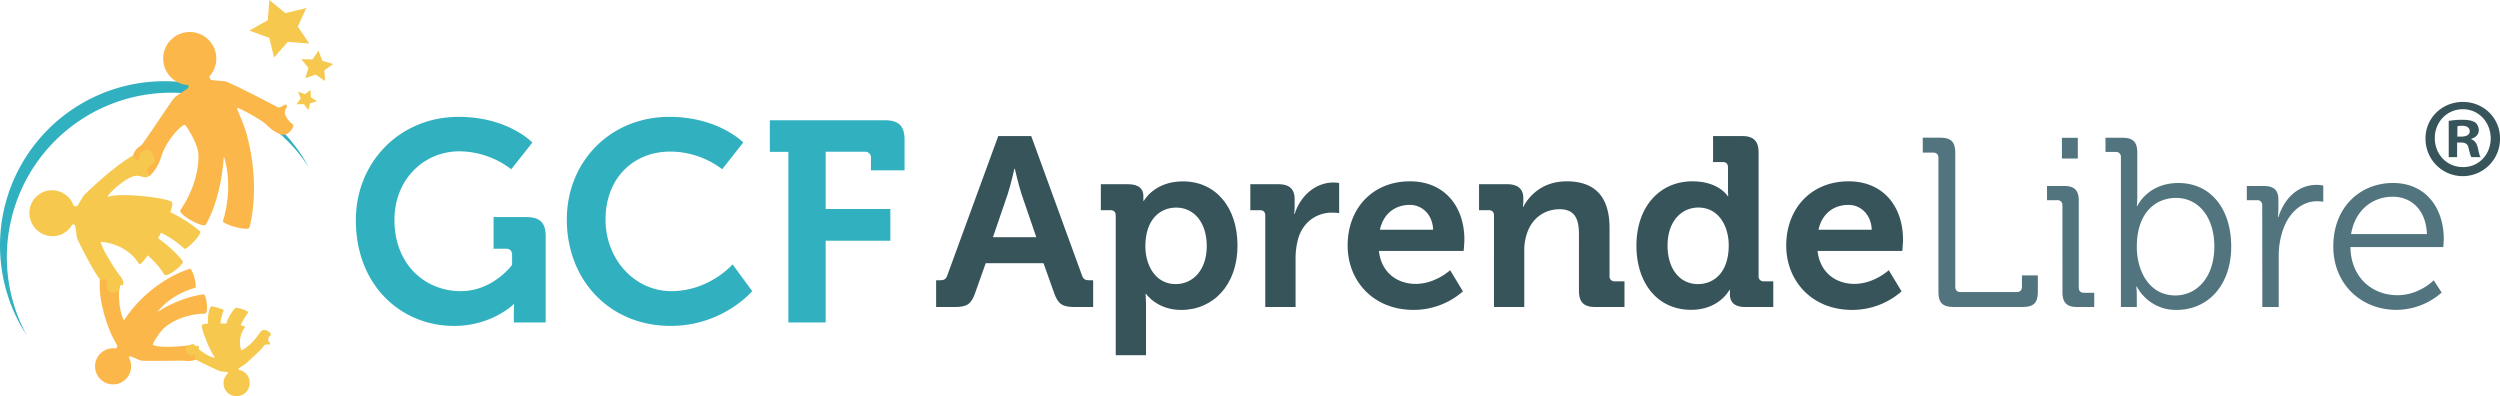 <svg id="Layer_1" data-name="Layer 1" xmlns="http://www.w3.org/2000/svg" viewBox="0 0 1629.8 258.25"><defs><style>.cls-1{fill:#31b1c0;}.cls-2,.cls-4{fill:#f6c84d;}.cls-3{fill:#fbb749;}.cls-3,.cls-4{fill-rule:evenodd;}.cls-5{fill:#37545b;}.cls-6{fill:#51747e;}</style></defs><title>Logo-ES</title><path class="cls-1" d="M330.68,93.24C363,93.24,378.77,110,378.77,110L365,127.4a56.35,56.35,0,0,0-33.79-11.7c-22.84,0-42.34,18-42.34,44.75,0,28.78,19.69,46.41,43.27,46.41,21,0,33.42-17.11,33.42-17.11v-6.46c0-2.79-1.49-4.09-4.08-4.09h-8V158.59h21.35c8.91,0,12.63,3.72,12.63,12.44v56.26H366.7V221c0-2.79.19-5.57.19-5.57h-.37s-14.11,14.11-38.81,14.11c-34.53,0-64-26.37-64-68.89C263.66,122.76,292.43,93.24,330.68,93.24Z" transform="translate(-31.72 -17.06)"/><path class="cls-1" d="M468.07,93.24c32.08,0,48.2,16.71,48.2,16.71L502.53,127.4a56.08,56.08,0,0,0-33.91-11.51c-23.58,0-42.14,16.89-42.14,44.37,0,25.81,18.94,46.6,42.89,46.6,24.88,0,39.92-17.45,39.92-17.45l12.81,17.45S503,229.52,469,229.52c-40.29,0-67.76-30.27-67.76-69.26C401.23,122.2,429.82,93.24,468.07,93.24Z" transform="translate(-31.72 -17.06)"/><path class="cls-1" d="M545.67,116.07H533.6V95.46h75.2c8.91,0,12.62,3.9,12.62,12.63v20H599.51v-8a3.71,3.71,0,0,0-4.08-4.09H570v37.32h42.15V174H570v53.29H545.67Z" transform="translate(-31.72 -17.06)"/><path class="cls-1" d="M476.9,152.37" transform="translate(-31.72 -17.06)"/><path class="cls-1" d="M41.79,150.51A107.12,107.12,0,0,1,233.06,126.1,107.14,107.14,0,1,0,49.19,235.78,106.83,106.83,0,0,1,41.79,150.51Z" transform="translate(-31.72 -17.06)"/><path class="cls-2" d="M228.2,55.69l7,.09h.26l.13-.2,3.78-5.52,2.42,6.46.09.22.25.07,6.82,2-5.54,3.9-.21.14,0,.24.43,6.77-5.84-4-.21-.15-.24.08-6.55,2.17,1.93-6.41.06-.22-.15-.2-4.49-5.42" transform="translate(-31.72 -17.06)"/><path class="cls-2" d="M226,76.84l4.38,1.52.16.06.12-.1,3.5-2.66.17,4.53v.16l.14.1,3.84,2.67L234,84.4l-.14,0,0,.15-1.13,4.31-2.81-3.74-.09-.13h-4.71l2.53-3.59.1-.12-.07-.16L226,76.84" transform="translate(-31.72 -17.06)"/><path class="cls-2" d="M194.29,37l13,4.75,3.07,12.79,9-10.18,13.94,1.06-7.44-11,5.54-12.13L217.8,25.63l-10.52-8.57-.94,13.12L194.29,37Z" transform="translate(-31.72 -17.06)"/><path class="cls-3" d="M164.36,209c-1.43.11-14.85,1.65-30.08,11.55,8.63-11.37,23.13-15.51,24.67-15.84s-1.69-13.11-3.6-12.43-19,5.9-34.57,23a91.26,91.26,0,0,0-8.2,10.56c-2.32-3.4-4.41-15.64-2.64-22.35.66-2.5-12.42-9.89-13.15-4.48a53.23,53.23,0,0,0,0,5.91c.23,11.67,5.7,26.93,8.53,32.19,1.66,3.09,3.13,5.54,2.84,6s-.57.77-.87,1.16a11.76,11.76,0,1,0,8.38,5.81,7,7,0,0,1,.65-.7c.46-.39,6.08,2.56,7.5,2.76,2.32.34,20.45.1,25.58,0,2.53,0,3.84.33,5.56.28a14.72,14.72,0,0,0,5.71-1.48c1.29-.57-.9-9.58-3.18-9.16-7.9,1.46-24.06,2.18-26.15-.09-.34-.37,4.64-8.81,8.41-11.67,0,0,9.17-8.14,25.68-8.52C167.76,221.42,166.44,208.83,164.36,209Z" transform="translate(-31.72 -17.06)"/><path class="cls-3" d="M222.49,98a13.1,13.1,0,0,1-5-6.82c-.55-2,1.36-3.91,1.22-5-.4-3.09-3.59,2.17-6.42.55s-31.38-16.34-33.79-16.64c-5.09-.63-9.3-.57-9.59-1.26-.2-.47-.48-1.25-.72-1.91a17.31,17.31,0,1,0-13.84,5.59,9.47,9.47,0,0,1,.34,1.36c.1.87-8,5.42-9.37,7-2.26,2.59-16.41,24.25-20.93,30.26-1.53,2-7.71,2.63-6.58,17.08.23,2.88,9.29,5.67,12.09,2.95,2.51-2.43,5.11-6.12,7.08-12.41C139.87,109.43,149,99,152.15,98.44c.72-.12,8.4,12,8.89,18.91,0,0,1.7,17-11.71,36.63-1.9,2.77,15.16,12.17,16.6,9.49,1-1.87,9.84-16.72,11.72-44.56,6.28,20.28.21,40-.61,42.11s16.66,7.2,17.36,4.3,6.92-26.47-1.38-58.87c-2.63-10.23-7.53-19-6.61-19,1.87,0,16.09,8,18.87,10.79,3.13,3.18,6.91,5.94,10.78,6.68C219.67,105.57,224.34,99.35,222.49,98Z" transform="translate(-31.72 -17.06)"/><path class="cls-4" d="M162.13,167.84a90,90,0,0,0-19.38-12.44c1.31-3.68,1.77-6.33.74-6.88-5.43-2.93-34.09-5.9-41-3.19l-.67,0c1.29-2.88,12.89-13.72,19.28-13.71,3.54,0,5.13,2,7.4.38s-4.77-3.13,3.07-8.41c3-2-1.91-9.5-3.68-9a33.43,33.43,0,0,0-4.82,2.11c-.45.26.26,4.27-1.79,4.81-1.83.47-2-3.6-2.52-3.28C105.35,125.76,86.6,143.93,86,145c-2.25,3.49-3.68,6.57-4.28,6.55s-1.27-.11-1.89-.17A15.12,15.12,0,0,0,68,141.29,14.69,14.69,0,0,0,51.06,153.7a15.17,15.17,0,0,0,12.56,17.16,14.63,14.63,0,0,0,15.23-7.51,11.85,11.85,0,0,1,1.52.29c.68.22,1.16,7.72,1.83,9.29,1.1,2.56,10.44,21.2,14.59,26.06,1.95,2.27,2.58-1.07,3.84.18,1,1,.46,4,.66,5.85.38,3.47,7.35,3.4,7.86,1.34,1.54-6.22,1.93-2,2.7-3.65.94-2-.78-4.43-1.76-5.63C107,193.2,97.61,178.5,97.36,174.7c1.86.09,16.73,1.22,25,14.35.63,1,2.84-1.43,5.62-5.51a56.25,56.25,0,0,1,10.91,12.55c1.47,2.29,13.39-6.82,11.93-8.81-.72-1-6-7.76-16.07-14.93q1-1.77,1.92-3.57a60.78,60.78,0,0,1,15.14,10.38C153,180.5,164,169.36,162.13,167.84Z" transform="translate(-31.72 -17.06)"/><path class="cls-4" d="M202.19,232.76c-1,.84-2.47,3.24-3.42,4.46-3.22,4.14-8,7.91-9.74,8.19a16.18,16.18,0,0,1,2.36-15c.32-.44-.85-.87-2.87-1.26a52.89,52.89,0,0,1,5-8.38c.58-.83-7.23-3.71-8.41-2.83s-4.27,5-5.92,10.16c-1.22-.08-2.46-.15-3.69-.19.09-4.36,2.08-7.85,1.95-8.64s-7.62-2.8-8-2.51c-.95.66-2.38,4.24-2.17,11.25-2.41.2-4,.6-4,1.27-.1,3.25,5.26,16.53,8.61,20.95v0c-2.39,0-6.49-2.27-10.19-5.18-.95-.76.19-2.69-.74-2.54a2.26,2.26,0,0,1-2.72-.72c-1.43-1.43-6.06,2.22-5.59,3.23a19.66,19.66,0,0,0,2.84,4c.67.79,2.47-1.06,2.91-.75,1.48,1-.34,2.42,1,3.24s14.92,7.44,16.1,7.61c2.5.35,4.57.37,4.69.71.06.14.12.33.19.52a8.71,8.71,0,0,0-2.54,9.09,8.42,8.42,0,0,0,10.7,5.5A8.71,8.71,0,0,0,194.1,264a8.41,8.41,0,0,0-6.65-5.78,5.25,5.25,0,0,1-.19-.82c0-.43,4-2.57,4.75-3.34,1.18-1.25,9.72-8.5,11.82-11.59,1-1.51,3.64-.2,4-1.21.32-.8-1.18-1.2-1.23-2.31a3.71,3.71,0,0,1,1.54-3.4C209.33,234.57,204.72,230.69,202.19,232.76Z" transform="translate(-31.72 -17.06)"/><path class="cls-5" d="M642,199.77h2.52c2.65,0,3.91-.61,4.85-3.43l33.13-90.58H704l33,90.58c.94,2.82,2.19,3.43,4.85,3.43h2.52V217.2H732.11c-7.85,0-10.69-2-13.18-9.11L712,188.63H674.33l-6.9,19.46c-2.5,7.07-5.17,9.11-13,9.11H642Zm65.3-28.09-9.58-27.94c-2-6.12-4.4-16.63-4.4-16.63H693s-2.34,10.51-4.38,16.63l-9.58,27.94Z" transform="translate(-31.72 -17.06)"/><path class="cls-5" d="M759.09,157.55c0-2.35-1.23-3.46-3.44-3.46h-6.27V137.15h17.73c7.38,0,10,3.3,10,7.68V148h.32s6.74-12.7,25.43-12.7c21.64,0,35.62,17.12,35.62,41.91,0,25.42-15.69,41.91-36.72,41.91-15.85,0-22.93-10.53-22.93-10.53h-.31s.31,2.83.31,6.92v33.1H759.09Zm39.09,44.73c11,0,20.25-8.93,20.25-24.79,0-15.24-8.16-25.1-19.94-25.1-10.35,0-20.09,7.51-20.09,25.26C778.4,190.05,785,202.28,798.18,202.28Z" transform="translate(-31.72 -17.06)"/><path class="cls-5" d="M856.57,157.55c0-2.35-1.26-3.46-3.46-3.46h-6.27V137.15h18.21c7.06,0,10.67,3,10.67,9.74v4.7a36.93,36.93,0,0,1-.31,5h.31c3.6-11.46,13.18-20.55,25.43-20.55a26.19,26.19,0,0,1,3.59.3V156a35.38,35.38,0,0,0-4.85-.31c-8.48,0-18.21,4.86-21.82,16.79a48.64,48.64,0,0,0-1.74,13V217.2H856.57Z" transform="translate(-31.72 -17.06)"/><path class="cls-5" d="M950.89,135.27c22.92,0,35.49,16.79,35.49,38,0,2.35-.47,7.36-.47,7.36H930.66c1.55,14.13,11.92,21.5,24,21.5,12.87,0,22.44-8.93,22.44-8.93L985.43,207a48.68,48.68,0,0,1-32.16,12.09c-26.55,0-43-19.15-43-41.91C910.25,152.54,926.88,135.27,950.89,135.27ZM966,166.81c-.32-9.57-6.92-16.17-15.08-16.17-10.19,0-17.41,6.12-19.6,16.17Z" transform="translate(-31.72 -17.06)"/><path class="cls-5" d="M1005.67,157.55c0-2.35-1.25-3.46-3.47-3.46h-6.26V137.15h18.37c7.06,0,10.5,3.3,10.5,8.94v2.36a22.28,22.28,0,0,1-.31,3.45h.31c3.47-6.75,12.1-16.63,28.26-16.63,17.75,0,27.94,9.27,27.94,30.44V197a3.14,3.14,0,0,0,3.45,3.46h6.29V217.2h-19c-7.55,0-10.68-3.14-10.68-10.67V169.8c0-9.74-2.51-16.34-12.56-16.34-10.67,0-18.67,6.76-21.5,16.34a33.44,33.44,0,0,0-1.58,10.67V217.2h-19.77Z" transform="translate(-31.72 -17.06)"/><path class="cls-5" d="M1135,135.27c17.43,0,23.08,9.72,23.08,9.72h.31s-.16-2-.16-4.7V126.17c0-2.36-1.26-3.47-3.46-3.47h-6.27V105.76h19c7.38,0,10.68,3.29,10.68,10.66V197a3.14,3.14,0,0,0,3.46,3.46h6.12V217.2h-18.37c-7.22,0-9.89-3.46-9.89-8.16v-3h-.31s-6.58,13-25,13c-21.67,0-35.65-17.1-35.65-41.91C1098.58,151.74,1113.82,135.27,1135,135.27ZM1158.71,177c0-12.39-6.45-24.63-19.79-24.63-11,0-20.09,8.94-20.09,24.79,0,15.22,8,25.1,19.78,25.1C1149,202.28,1158.71,194.75,1158.71,177Z" transform="translate(-31.72 -17.06)"/><path class="cls-5" d="M1236.86,135.27c22.92,0,35.47,16.79,35.47,38,0,2.35-.45,7.36-.45,7.36h-55.27c1.57,14.13,11.93,21.5,24,21.5,12.88,0,22.44-8.93,22.44-8.93l8.34,13.81a48.75,48.75,0,0,1-32.19,12.09c-26.53,0-43-19.15-43-41.91C1196.22,152.54,1212.85,135.27,1236.86,135.27Zm15.08,31.54c-.31-9.57-6.92-16.17-15.08-16.17-10.2,0-17.42,6.12-19.62,16.17Z" transform="translate(-31.72 -17.06)"/><path class="cls-6" d="M1295.41,120c0-2.35-1.26-3.46-3.46-3.46h-6.74v-9.72h11.62c6.74,0,9.57,2.83,9.57,9.56V204c0,2.35,1.26,3.45,3.44,3.45h36.59c2.18,0,3.44-1.1,3.44-3.45v-7.39h10.36v11c0,6.74-2.83,9.57-9.57,9.57H1305c-6.76,0-9.58-2.83-9.58-9.57Z" transform="translate(-31.72 -17.06)"/><path class="cls-6" d="M1376.25,151a3.13,3.13,0,0,0-3.45-3.44h-6.59v-9.26h11.13c6.74,0,9.57,2.82,9.57,9.55V204.5c0,2.34,1.27,3.43,3.46,3.43H1397v9.27h-11.15c-6.74,0-9.56-2.83-9.56-9.57Zm-.32-44.1h10.36v13.5h-10.36Z" transform="translate(-31.72 -17.06)"/><path class="cls-6" d="M1414.38,119.57a3.15,3.15,0,0,0-3.45-3.46h-6.6v-9.25h11.15c6.75,0,9.58,2.83,9.58,9.56V145a63.55,63.55,0,0,1-.32,6.44h.32s6.59-15.07,26.84-15.07c21.19,0,34.39,17,34.39,41.45,0,24.95-14.93,41.28-35.65,41.28a28.77,28.77,0,0,1-25.9-15.23h-.31a61.92,61.92,0,0,1,.31,6.45v6.89h-10.36Zm35.47,90.1c14,0,25.43-11.77,25.43-31.86,0-19.31-10.35-31.72-24.94-31.72-13.19,0-25.6,9.43-25.6,31.87C1424.74,193.81,1432.9,209.67,1449.85,209.67Z" transform="translate(-31.72 -17.06)"/><path class="cls-6" d="M1506.51,151a3.13,3.13,0,0,0-3.46-3.44h-6.58v-9.26h11c6.59,0,9.58,2.66,9.58,8.94v5.34a55.89,55.89,0,0,1-.32,6h.32c3.78-11.93,12.54-21,25-21a21.56,21.56,0,0,1,4.25.47v10.52a26.71,26.71,0,0,0-3.94-.32c-11.14,0-19.46,8.8-22.9,20.41a52.12,52.12,0,0,0-2.2,15.39V217.2h-10.68Z" transform="translate(-31.72 -17.06)"/><path class="cls-6" d="M1591.74,136.36c21.83,0,33.11,16.81,33.11,36.42,0,1.88-.29,5.34-.29,5.34H1564c.32,19.94,14.3,31.39,30.61,31.39,14.44,0,23.7-9.74,23.7-9.74l5.17,8a44.73,44.73,0,0,1-29.34,11.3c-23.39,0-41.29-17-41.29-41.28C1552.81,151.9,1570.55,136.36,1591.74,136.36Zm22.14,33.28c-.63-16.31-10.68-24.33-22.29-24.33-13,0-24.48,8.47-27.16,24.33Z" transform="translate(-31.72 -17.06)"/><path class="cls-5" d="M1661.52,107.12a24.28,24.28,0,1,1-48.55,0c0-13.11,10.8-23.62,24.34-23.62S1661.52,94,1661.52,107.12Zm-42.5,0c0,10.52,7.78,18.88,18.44,18.88,10.37,0,18-8.36,18-18.73s-7.64-19-18.16-19S1619,96.75,1619,107.12Zm14.54,12.39h-5.47V95.89a46.82,46.82,0,0,1,9.08-.73c4.47,0,6.49.73,8.22,1.73a6.64,6.64,0,0,1,2.3,5.2c0,2.59-2,4.61-4.9,5.47v.29c2.31.86,3.6,2.59,4.32,5.76.72,3.6,1.16,5,1.73,5.9h-5.91c-.71-.86-1.15-3-1.88-5.76-.42-2.59-1.86-3.76-4.9-3.76h-2.59Zm.15-13.39h2.59c3,0,5.48-1,5.48-3.46,0-2.16-1.58-3.6-5-3.6a13.27,13.27,0,0,0-3,.28Z" transform="translate(-31.72 -17.06)"/></svg>